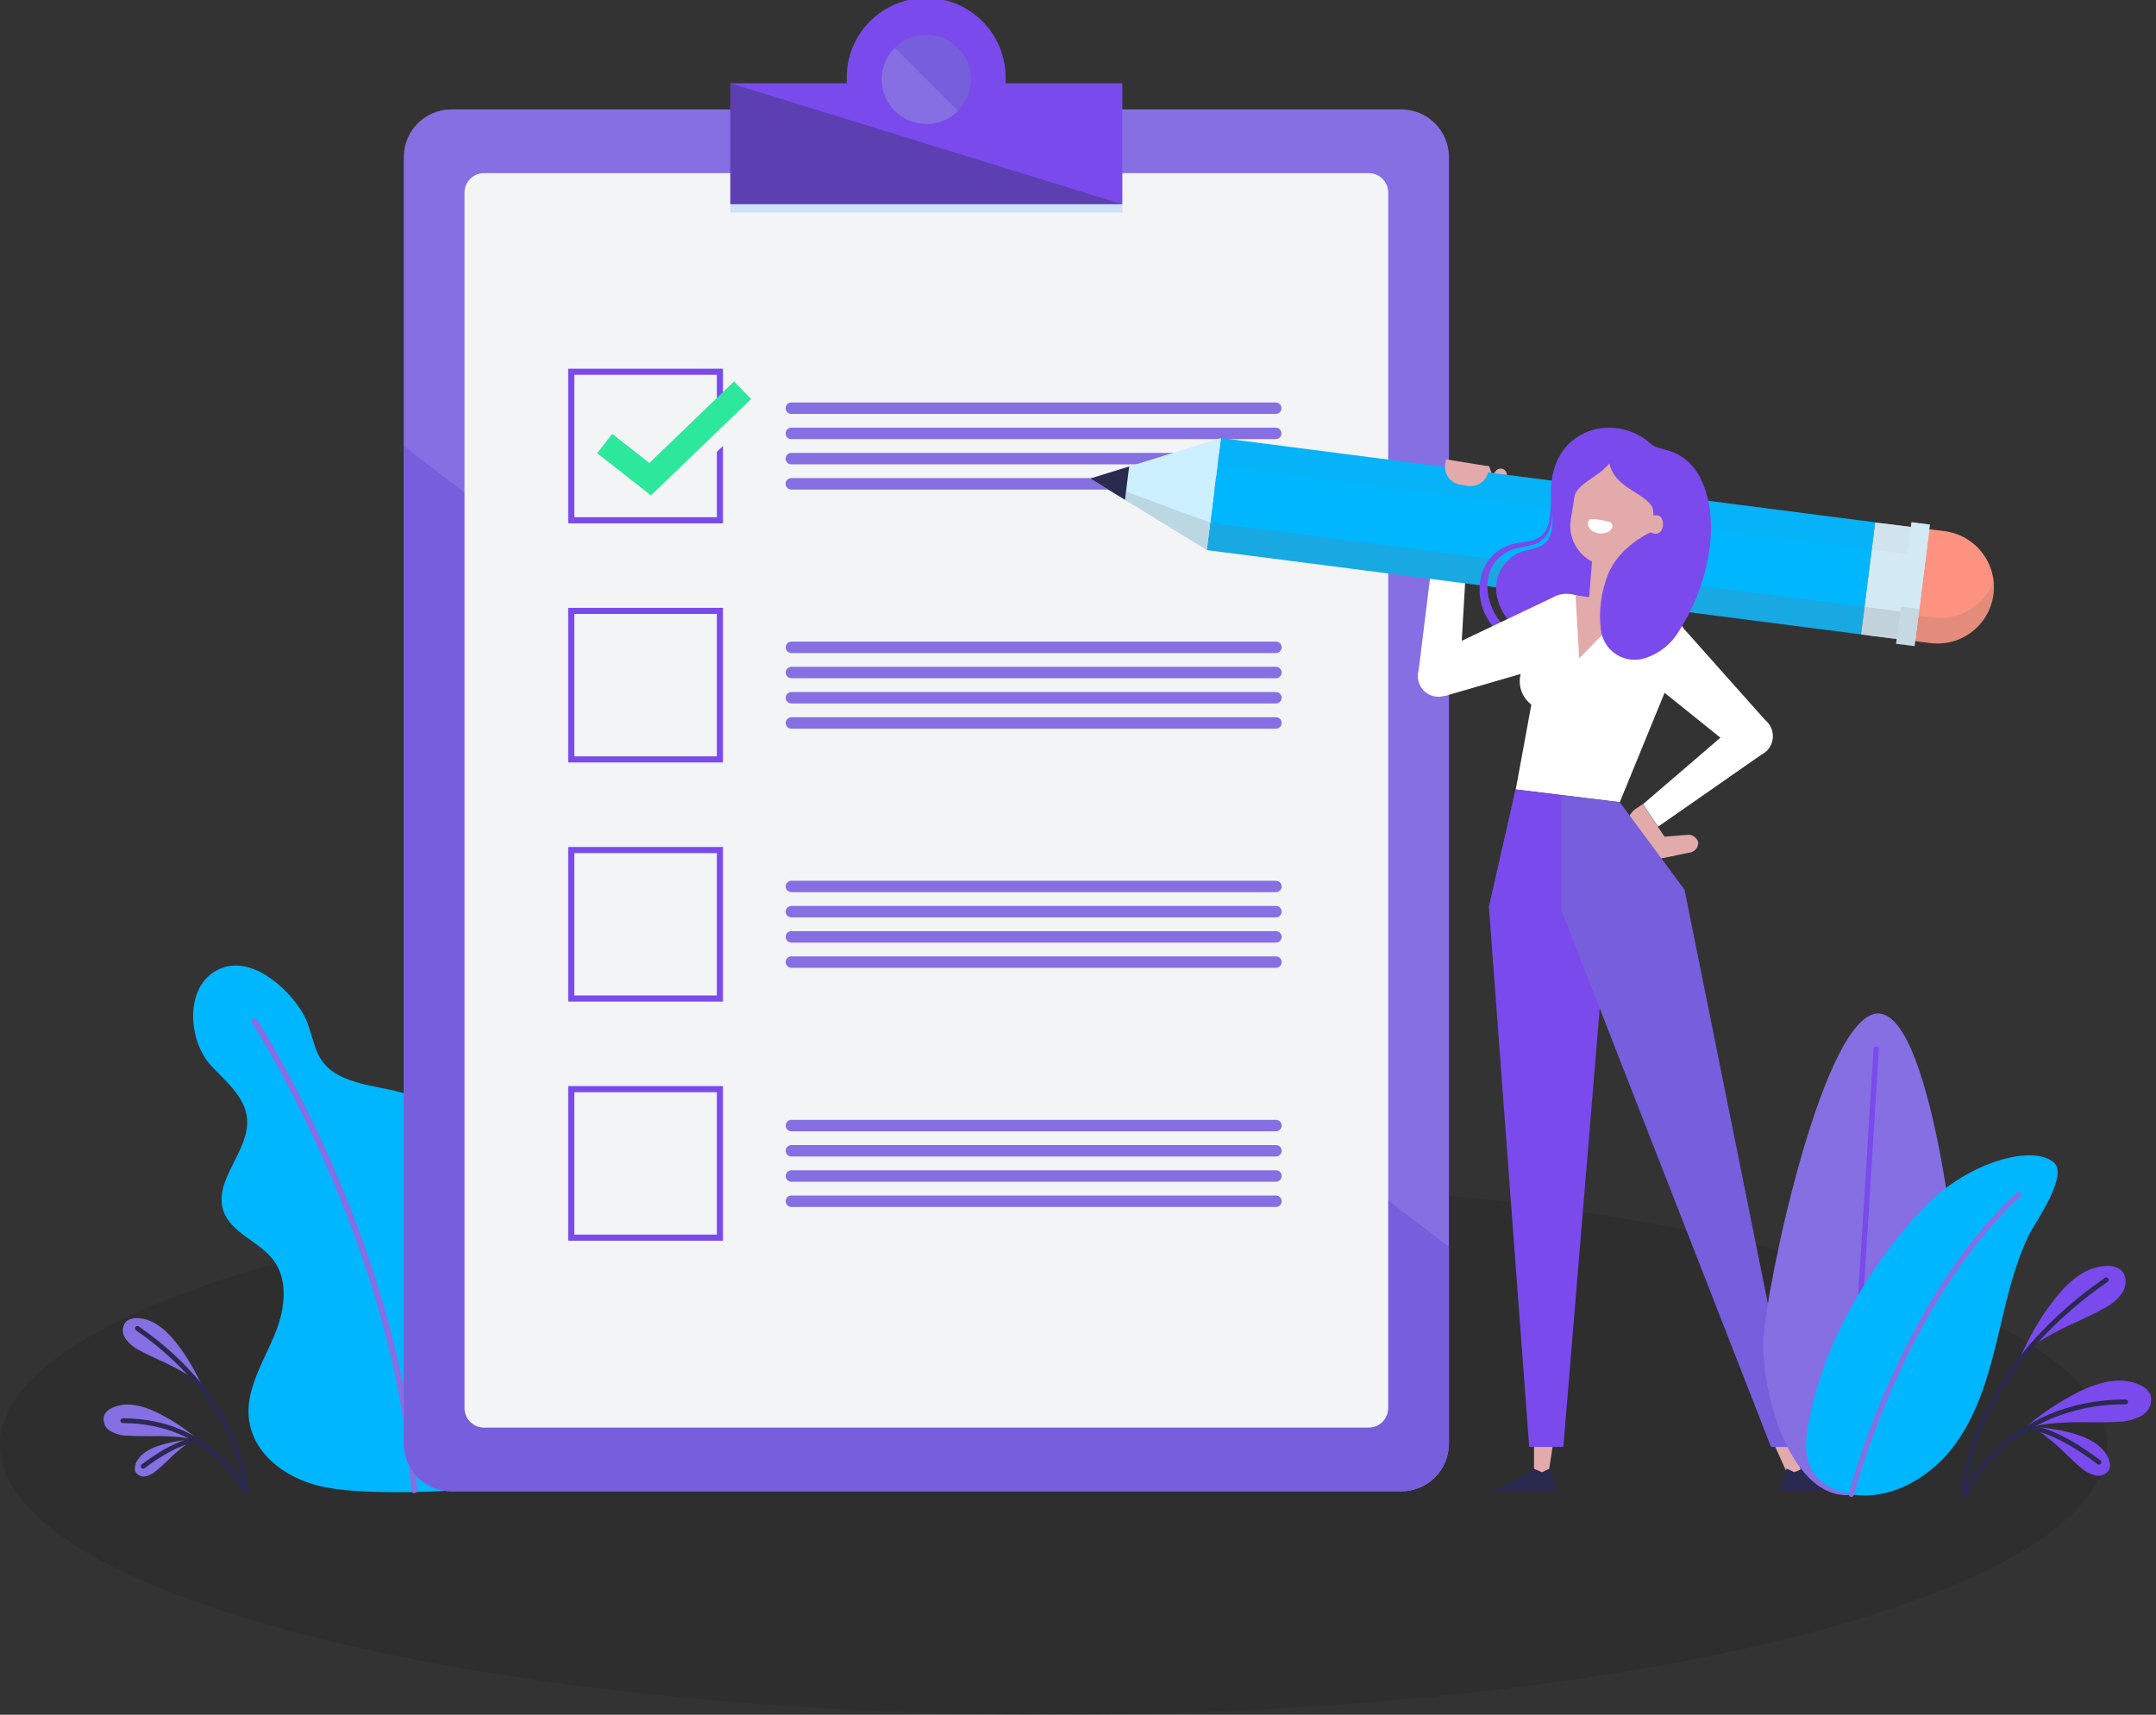 <svg width="352" height="280" viewBox="0 0 352 280" fill="none" xmlns="http://www.w3.org/2000/svg">
<rect x="0" y="0" width="352" height="280" fill="#333333" stroke="none"/>
<path opacity="0.1" d="M172 280C266.993 280 344 260.301 344 236C344 211.7 266.993 192 172 192C77.007 192 0 211.7 0 236C0 260.301 77.007 280 172 280Z" fill="black"/>
<path d="M82.686 215.666C79.332 211.788 75.08 208.453 73.736 203.561C72.756 199.996 73.53 196.216 73.909 192.535C74.288 188.854 74.157 184.786 71.775 181.953C69.814 179.615 66.715 178.602 63.732 177.96C60.749 177.317 57.634 176.914 54.98 175.399C50.678 172.928 51.535 168.745 49.212 165.072C46.624 160.955 40.6 155.685 35.433 158.427C29.961 161.326 30.826 170.128 34.469 174.023C36.883 176.601 39.974 179.071 40.328 182.587C40.864 187.874 34.798 192.642 36.463 197.69C37.699 201.412 42.405 202.697 44.704 205.867C47.003 209.037 46.541 213.393 45.19 217.033C43.839 220.673 41.704 224.041 40.864 227.837C39.141 235.594 45.231 240.955 52.178 242.659C58.557 244.257 72.319 243.483 72.319 243.483C77.729 241.445 82.317 237.683 85.373 232.778C86.383 230.985 86.974 228.987 87.103 226.934C87.231 224.88 86.893 222.824 86.114 220.92C85.261 218.996 84.104 217.222 82.686 215.666Z" fill="#00B6FF"/>
<path d="M41.564 166.793C41.564 166.793 65.059 203.026 67.613 243.327" stroke="#856FE2" stroke-linecap="round" stroke-linejoin="round"/>
<path d="M20.64 215.749C21.089 215.412 21.638 215.238 22.198 215.254H22.355C24.538 215.254 26.73 216.638 28.857 219.372C30.536 221.55 31.936 223.929 33.026 226.454C32.235 225.654 31.353 224.949 30.398 224.354C29.016 223.528 27.585 222.788 26.112 222.139C24.992 221.62 23.838 221.085 22.75 220.492C21.79 220.032 20.973 219.32 20.385 218.433C20.126 218.02 20.011 217.533 20.057 217.048C20.103 216.562 20.308 216.106 20.64 215.749Z" fill="#856FE2"/>
<path d="M17.023 231.065C17.28 230.562 17.706 230.166 18.226 229.945L18.358 229.879C20.335 228.941 22.907 229.262 26.005 230.834C28.449 232.088 30.727 233.639 32.788 235.454C31.723 235.069 30.616 234.812 29.491 234.688C27.89 234.528 26.279 234.471 24.67 234.515C23.434 234.515 22.198 234.515 20.921 234.441C19.856 234.447 18.811 234.162 17.896 233.618C17.493 233.345 17.189 232.948 17.032 232.488C16.874 232.027 16.871 231.528 17.023 231.065Z" fill="#856FE2"/>
<path d="M22.075 240.255C21.967 239.884 21.994 239.488 22.149 239.135C22.149 239.135 22.149 239.069 22.149 239.036C22.693 237.644 24.127 236.566 26.401 235.932C28.21 235.402 30.079 235.103 31.964 235.042C31.257 235.344 30.59 235.732 29.978 236.195C29.107 236.865 28.281 237.591 27.505 238.369C26.896 238.945 26.269 239.547 25.61 240.09C25.079 240.586 24.424 240.93 23.715 241.086C23.388 241.142 23.052 241.092 22.757 240.942C22.462 240.792 22.222 240.551 22.075 240.255Z" fill="#856FE2"/>
<path d="M40.097 243.524C40.097 243.524 40.023 229.138 22.437 216.918" stroke="#2A294F" stroke-width="0.78" stroke-linecap="round" stroke-linejoin="round"/>
<path d="M40.097 243.524C40.097 243.524 34.691 231.995 20.056 231.995" stroke="#2A294F" stroke-width="0.78" stroke-linecap="round" stroke-linejoin="round"/>
<path d="M32.128 235.182C32.128 235.182 29.293 234.976 23.377 239.44" stroke="#2A294F" stroke-width="0.78" stroke-linecap="round" stroke-linejoin="round"/>
<path d="M228.772 17.861H73.712C69.411 17.861 65.924 21.345 65.924 25.643V235.751C65.924 240.048 69.411 243.532 73.712 243.532H228.772C233.073 243.532 236.56 240.048 236.56 235.751V25.643C236.56 21.345 233.073 17.861 228.772 17.861Z" fill="#856FE2"/>
<path d="M65.924 72.836V235.742C65.924 237.806 66.745 239.785 68.205 241.245C69.666 242.704 71.647 243.524 73.712 243.524H228.772C230.838 243.524 232.818 242.704 234.279 241.245C235.739 239.785 236.56 237.806 236.56 235.742V203.627L65.924 72.836Z" fill="#765EDD"/>
<path d="M223.465 28.27H79.019C77.262 28.27 75.838 29.693 75.838 31.448V229.937C75.838 231.692 77.262 233.116 79.019 233.116H223.465C225.222 233.116 226.646 231.692 226.646 229.937V31.448C226.646 29.693 225.222 28.27 223.465 28.27Z" fill="#F3F4F6"/>
<path d="M164.18 13.595C164.18 13.381 164.18 13.175 164.18 12.961C164.224 11.232 163.921 9.512 163.289 7.902C162.657 6.292 161.708 4.824 160.5 3.586C159.292 2.348 157.847 1.363 156.252 0.691C154.657 0.02 152.944 -0.327 151.213 -0.327C149.482 -0.327 147.769 0.02 146.174 0.691C144.579 1.363 143.135 2.348 141.926 3.586C140.718 4.824 139.77 6.292 139.138 7.902C138.506 9.512 138.202 11.232 138.246 12.961C138.246 13.175 138.246 13.381 138.246 13.595H119.243V33.359H183.241V13.595H164.18Z" fill="#7A4AED"/>
<path d="M119.243 13.595V33.35H183.241L119.243 13.595Z" fill="#5C40B2"/>
<path d="M154.048 19.676C157.761 18.129 159.517 13.866 157.968 10.156C156.42 6.445 152.155 4.691 148.441 6.238C144.728 7.785 142.972 12.047 144.52 15.758C146.068 19.468 150.334 21.223 154.048 19.676Z" fill="#765EDD"/>
<path d="M146.091 7.815C145.414 8.491 144.877 9.294 144.511 10.178C144.145 11.062 143.956 12.009 143.956 12.966C143.956 13.922 144.145 14.869 144.511 15.753C144.877 16.637 145.414 17.44 146.091 18.116C147.458 19.482 149.312 20.25 151.246 20.25C152.203 20.25 153.151 20.061 154.036 19.695C154.92 19.329 155.724 18.793 156.401 18.116L146.091 7.815Z" fill="#856FE2"/>
<g style="mix-blend-mode:multiply">
<path d="M183.241 33.351H119.243V34.709H183.241V33.351Z" fill="#CDE1F9"/>
</g>
<path d="M117.537 60.706H93.268V84.957H117.537V60.706Z" stroke="#7A4AED" stroke-miterlimit="10"/>
<path d="M100.371 74.071L107.796 79.901L122.885 65.367" stroke="#F3F4F6" stroke-width="4" stroke-miterlimit="10"/>
<path d="M98.723 72.424L106.148 78.254L121.237 63.72" stroke="#2DE89C" stroke-width="4" stroke-miterlimit="10"/>
<path d="M208.318 67.59H129.206C128.964 67.593 128.73 67.502 128.553 67.336C128.377 67.17 128.271 66.943 128.258 66.701C128.253 66.573 128.273 66.446 128.318 66.327C128.363 66.208 128.433 66.099 128.521 66.007C128.61 65.916 128.716 65.843 128.834 65.794C128.952 65.745 129.078 65.72 129.206 65.721H208.318C208.442 65.725 208.564 65.754 208.676 65.806C208.789 65.858 208.89 65.931 208.973 66.022C209.057 66.114 209.122 66.221 209.163 66.337C209.205 66.454 209.223 66.577 209.217 66.701C209.206 66.935 209.108 67.156 208.942 67.321C208.775 67.486 208.553 67.582 208.318 67.59Z" fill="#856FE2"/>
<path d="M208.318 71.707H129.206C128.964 71.71 128.73 71.619 128.553 71.453C128.377 71.287 128.271 71.06 128.258 70.818C128.253 70.691 128.273 70.564 128.318 70.444C128.363 70.325 128.433 70.216 128.521 70.124C128.61 70.033 128.716 69.96 128.834 69.911C128.952 69.862 129.078 69.837 129.206 69.838H208.318C208.442 69.842 208.564 69.871 208.676 69.923C208.789 69.975 208.89 70.048 208.973 70.14C209.057 70.231 209.122 70.338 209.163 70.454C209.205 70.571 209.223 70.695 209.217 70.818C209.206 71.052 209.108 71.274 208.942 71.439C208.775 71.603 208.553 71.699 208.318 71.707Z" fill="#856FE2"/>
<path d="M208.318 75.825H129.206C128.964 75.827 128.73 75.736 128.553 75.57C128.377 75.405 128.271 75.177 128.258 74.936C128.253 74.808 128.273 74.681 128.318 74.562C128.363 74.442 128.433 74.334 128.521 74.242C128.61 74.15 128.716 74.078 128.834 74.028C128.952 73.979 129.078 73.954 129.206 73.956H208.318C208.442 73.96 208.564 73.989 208.676 74.04C208.789 74.092 208.89 74.166 208.973 74.257C209.057 74.348 209.122 74.455 209.163 74.572C209.205 74.688 209.223 74.812 209.217 74.936C209.206 75.169 209.108 75.391 208.942 75.556C208.775 75.721 208.553 75.817 208.318 75.825Z" fill="#856FE2"/>
<path d="M208.318 79.942H129.206C128.964 79.945 128.73 79.853 128.553 79.688C128.377 79.522 128.271 79.294 128.258 79.053C128.253 78.925 128.273 78.798 128.318 78.679C128.363 78.56 128.433 78.451 128.521 78.359C128.61 78.267 128.716 78.195 128.834 78.145C128.952 78.096 129.078 78.072 129.206 78.073H208.318C208.442 78.077 208.564 78.106 208.676 78.158C208.789 78.209 208.89 78.283 208.973 78.374C209.057 78.466 209.122 78.573 209.163 78.689C209.205 78.805 209.223 78.929 209.217 79.053C209.206 79.287 209.108 79.508 208.942 79.673C208.775 79.838 208.553 79.934 208.318 79.942Z" fill="#856FE2"/>
<path d="M117.537 99.755H93.268V124.006H117.537V99.755Z" stroke="#7A4AED" stroke-miterlimit="10"/>
<path d="M208.318 106.639H129.206C128.959 106.637 128.724 106.538 128.55 106.364C128.375 106.19 128.277 105.955 128.274 105.709C128.274 105.461 128.372 105.223 128.547 105.048C128.721 104.872 128.958 104.772 129.206 104.77H208.318C208.441 104.77 208.563 104.794 208.676 104.841C208.79 104.889 208.893 104.958 208.979 105.045C209.066 105.133 209.134 105.236 209.181 105.35C209.227 105.464 209.25 105.586 209.249 105.709C209.249 105.955 209.151 106.192 208.976 106.367C208.802 106.541 208.565 106.639 208.318 106.639Z" fill="#856FE2"/>
<path d="M208.318 110.756H129.206C128.959 110.754 128.724 110.655 128.55 110.481C128.375 110.307 128.277 110.072 128.274 109.826C128.274 109.578 128.372 109.341 128.547 109.165C128.721 108.989 128.958 108.889 129.206 108.887H208.318C208.441 108.887 208.563 108.911 208.676 108.959C208.79 109.006 208.893 109.075 208.979 109.162C209.066 109.25 209.134 109.353 209.181 109.467C209.227 109.581 209.25 109.703 209.249 109.826C209.249 110.073 209.151 110.309 208.976 110.484C208.802 110.658 208.565 110.756 208.318 110.756Z" fill="#856FE2"/>
<path d="M208.318 114.874H129.206C128.959 114.872 128.724 114.773 128.55 114.599C128.375 114.425 128.277 114.189 128.274 113.943C128.274 113.696 128.372 113.458 128.547 113.282C128.721 113.106 128.958 113.007 129.206 113.004H208.318C208.441 113.004 208.563 113.029 208.676 113.076C208.79 113.123 208.893 113.193 208.979 113.28C209.066 113.367 209.134 113.471 209.181 113.585C209.227 113.698 209.25 113.82 209.249 113.943C209.249 114.19 209.151 114.427 208.976 114.601C208.802 114.776 208.565 114.874 208.318 114.874Z" fill="#856FE2"/>
<path d="M208.318 118.991H129.206C128.959 118.989 128.724 118.89 128.55 118.716C128.375 118.542 128.277 118.307 128.274 118.061C128.274 117.813 128.372 117.575 128.547 117.4C128.721 117.224 128.958 117.124 129.206 117.122H208.318C208.441 117.122 208.563 117.146 208.676 117.193C208.79 117.241 208.893 117.31 208.979 117.397C209.066 117.485 209.134 117.588 209.181 117.702C209.227 117.816 209.25 117.938 209.249 118.061C209.249 118.307 209.151 118.544 208.976 118.719C208.802 118.893 208.565 118.991 208.318 118.991Z" fill="#856FE2"/>
<path d="M117.537 138.804H93.268V163.055H117.537V138.804Z" stroke="#7A4AED" stroke-miterlimit="10"/>
<path d="M208.318 145.688H129.206C128.958 145.686 128.721 145.586 128.547 145.41C128.372 145.234 128.274 144.997 128.274 144.749C128.277 144.503 128.375 144.268 128.55 144.094C128.724 143.919 128.959 143.821 129.206 143.819H208.318C208.565 143.819 208.802 143.917 208.976 144.091C209.151 144.266 209.249 144.502 209.249 144.749C209.25 144.872 209.227 144.994 209.181 145.108C209.134 145.222 209.066 145.325 208.979 145.412C208.893 145.5 208.79 145.569 208.676 145.616C208.563 145.664 208.441 145.688 208.318 145.688Z" fill="#856FE2"/>
<path d="M208.318 149.805H129.206C128.958 149.803 128.721 149.703 128.547 149.527C128.372 149.351 128.274 149.114 128.274 148.866C128.277 148.62 128.375 148.385 128.55 148.211C128.724 148.037 128.959 147.938 129.206 147.936H208.318C208.565 147.936 208.802 148.034 208.976 148.208C209.151 148.383 209.249 148.62 209.249 148.866C209.25 148.989 209.227 149.111 209.181 149.225C209.134 149.339 209.066 149.442 208.979 149.53C208.893 149.617 208.79 149.686 208.676 149.733C208.563 149.781 208.441 149.805 208.318 149.805Z" fill="#856FE2"/>
<path d="M208.318 153.923H129.206C128.958 153.92 128.721 153.82 128.547 153.645C128.372 153.469 128.274 153.231 128.274 152.984C128.277 152.738 128.375 152.502 128.55 152.328C128.724 152.154 128.959 152.055 129.206 152.053H208.318C208.565 152.053 208.802 152.151 208.976 152.326C209.151 152.5 209.249 152.737 209.249 152.984C209.25 153.107 209.227 153.229 209.181 153.342C209.134 153.456 209.066 153.56 208.979 153.647C208.893 153.734 208.79 153.804 208.676 153.851C208.563 153.898 208.441 153.923 208.318 153.923Z" fill="#856FE2"/>
<path d="M208.318 158.04H129.206C128.958 158.038 128.721 157.938 128.547 157.762C128.372 157.586 128.274 157.349 128.274 157.101C128.277 156.855 128.375 156.62 128.55 156.446C128.724 156.272 128.959 156.173 129.206 156.171H208.318C208.565 156.171 208.802 156.269 208.976 156.443C209.151 156.618 209.249 156.854 209.249 157.101C209.25 157.224 209.227 157.346 209.181 157.46C209.134 157.574 209.066 157.677 208.979 157.764C208.893 157.852 208.79 157.921 208.676 157.968C208.563 158.016 208.441 158.04 208.318 158.04Z" fill="#856FE2"/>
<path d="M117.537 177.853H93.268V202.104H117.537V177.853Z" stroke="#7A4AED" stroke-miterlimit="10"/>
<path d="M208.318 184.737H129.206C128.958 184.735 128.721 184.635 128.547 184.459C128.372 184.283 128.274 184.045 128.274 183.798C128.277 183.552 128.375 183.316 128.55 183.142C128.724 182.968 128.959 182.87 129.206 182.867H208.318C208.565 182.867 208.802 182.965 208.976 183.14C209.151 183.314 209.249 183.551 209.249 183.798C209.25 183.921 209.227 184.043 209.181 184.157C209.134 184.27 209.066 184.374 208.979 184.461C208.893 184.549 208.79 184.618 208.676 184.665C208.563 184.712 208.441 184.737 208.318 184.737Z" fill="#856FE2"/>
<path d="M208.318 188.854H129.206C128.958 188.852 128.721 188.752 128.547 188.576C128.372 188.4 128.274 188.163 128.274 187.915C128.277 187.669 128.375 187.434 128.55 187.26C128.724 187.086 128.959 186.987 129.206 186.985H208.318C208.565 186.985 208.802 187.083 208.976 187.257C209.151 187.432 209.249 187.669 209.249 187.915C209.25 188.038 209.227 188.16 209.181 188.274C209.134 188.388 209.066 188.491 208.979 188.579C208.893 188.666 208.79 188.735 208.676 188.783C208.563 188.83 208.441 188.854 208.318 188.854Z" fill="#856FE2"/>
<path d="M208.318 192.971H129.206C128.958 192.969 128.721 192.869 128.547 192.693C128.372 192.518 128.274 192.28 128.274 192.033C128.277 191.786 128.375 191.551 128.55 191.377C128.724 191.203 128.959 191.104 129.206 191.102H208.318C208.565 191.102 208.802 191.2 208.976 191.375C209.151 191.549 209.249 191.786 209.249 192.033C209.25 192.155 209.227 192.277 209.181 192.391C209.134 192.505 209.066 192.609 208.979 192.696C208.893 192.783 208.79 192.852 208.676 192.9C208.563 192.947 208.441 192.971 208.318 192.971Z" fill="#856FE2"/>
<path d="M208.318 197.089H129.206C128.958 197.087 128.721 196.987 128.547 196.811C128.372 196.635 128.274 196.398 128.274 196.15C128.277 195.904 128.375 195.668 128.55 195.494C128.724 195.32 128.959 195.222 129.206 195.219H208.318C208.565 195.219 208.802 195.318 208.976 195.492C209.151 195.667 209.249 195.903 209.249 196.15C209.25 196.273 209.227 196.395 209.181 196.509C209.134 196.622 209.066 196.726 208.979 196.813C208.893 196.901 208.79 196.97 208.676 197.017C208.563 197.064 208.441 197.089 208.318 197.089Z" fill="#856FE2"/>
<path d="M243.49 81.523C242.988 81.91 238.414 84.611 238.414 84.611L235.167 80.494L236.131 75.759L243.119 76.195L244.339 79.736C244.636 80.51 244.117 81.029 243.49 81.523Z" fill="#FE9280"/>
<path d="M243.119 76.138L244.174 79.234L240.952 80.535C240.338 80.798 239.653 80.847 239.007 80.675C238.318 80.493 237.718 80.067 237.319 79.477C236.921 78.886 236.75 78.171 236.84 77.464L237.046 75.767L243.119 76.138Z" fill="#E2AAAA"/>
<path d="M241.537 80.28L244.331 80.683L245.864 78.065C245.935 77.952 245.983 77.827 246.005 77.696C246.027 77.565 246.023 77.431 245.993 77.302C245.964 77.172 245.908 77.05 245.831 76.942C245.753 76.834 245.655 76.743 245.542 76.673C245.43 76.602 245.305 76.553 245.175 76.53C245.044 76.507 244.91 76.51 244.781 76.54C244.651 76.569 244.529 76.623 244.42 76.7C244.312 76.776 244.22 76.874 244.149 76.986L241.537 80.28Z" fill="#E2AAAA"/>
<path d="M239.419 91.479L233.659 92.936L231.599 109.604L238.348 109.875L239.419 91.479Z" fill="white"/>
<path d="M315.161 105.009L305.091 103.757L307.39 85.468L317.46 86.736C318.662 86.886 319.823 87.272 320.875 87.871C321.928 88.47 322.852 89.27 323.595 90.226C324.338 91.182 324.886 92.275 325.206 93.442C325.526 94.609 325.614 95.828 325.462 97.029C325.311 98.229 324.924 99.388 324.324 100.438C323.724 101.489 322.923 102.411 321.966 103.152C321.01 103.893 319.916 104.438 318.749 104.757C317.581 105.075 316.362 105.161 315.161 105.009Z" fill="#FE9280"/>
<g style="mix-blend-mode:multiply" opacity="0.2">
<path d="M315.68 100.842L305.61 99.574L305.091 103.741L315.161 105.009C316.363 105.161 317.583 105.075 318.752 104.755C319.921 104.435 321.015 103.889 321.972 103.146C322.928 102.403 323.729 101.479 324.328 100.427C324.927 99.374 325.313 98.214 325.462 97.013C325.54 96.312 325.54 95.605 325.462 94.905C324.739 96.851 323.38 98.496 321.605 99.573C319.829 100.651 317.742 101.098 315.68 100.842Z" fill="#777470"/>
</g>
<path d="M303.863 103.592L197.028 89.824L199.336 71.526L306.162 85.295L303.863 103.592Z" fill="#00B6FF"/>
<path d="M178 78.139L197.028 89.824L199.336 71.526L178 78.139Z" fill="#CCF0FF"/>
<g style="mix-blend-mode:multiply" opacity="0.2">
<path d="M178 78.139L197.028 89.824L197.597 85.344L178 78.139Z" fill="#777470"/>
</g>
<path d="M184.354 76.171L178 78.139L183.67 81.614L184.354 76.171Z" fill="#2A294F"/>
<path d="M314.991 86.432L306.153 85.319L303.847 103.612L312.685 104.725L314.991 86.432Z" fill="#D3EAF5"/>
<path d="M315.093 85.651L312.068 85.27L309.564 105.131L312.589 105.512L315.093 85.651Z" fill="#D3EAF5"/>
<g style="mix-blend-mode:multiply" opacity="0.2">
<path d="M309.681 104.325L197.028 89.824L197.597 85.344L310.241 99.845L309.681 104.325Z" fill="#777470"/>
</g>
<g style="mix-blend-mode:multiply" opacity="0.05">
<path d="M311.42 90.507L198.775 75.998L199.336 71.526L311.988 86.028L311.42 90.507Z" fill="#777470"/>
</g>
<g style="mix-blend-mode:multiply" opacity="0.15">
<path d="M313.36 99.441L310.335 99.06L309.57 105.131L312.595 105.512L313.36 99.441Z" fill="#777470"/>
</g>
<path d="M268.814 140.632L270.331 136.737L275.415 136.333C275.828 136.271 276.248 136.367 276.592 136.603C276.936 136.838 277.178 137.195 277.27 137.601C277.27 138.02 277.112 138.424 276.825 138.73C276.539 139.036 276.147 139.221 275.729 139.248L268.814 140.632Z" fill="#E2AAAA"/>
<path d="M266.194 136.753L268.815 140.632L273.759 139.627L268.205 131.31L267.125 132.026C266.375 132.53 265.856 133.311 265.681 134.197C265.506 135.084 265.691 136.003 266.194 136.753Z" fill="#E2AAAA"/>
<path d="M271.097 74.277C265.922 66.734 252.869 68.743 253.206 80.865C253.21 80.903 253.21 80.942 253.206 80.98C253.264 82.499 253.137 84.02 252.827 85.509C252.643 86.23 252.267 86.887 251.74 87.411C251.191 87.894 250.522 88.218 249.803 88.35C249.078 88.506 248.295 88.548 247.487 88.712C246.665 88.875 245.877 89.176 245.155 89.602C243.673 90.461 242.552 91.827 241.999 93.447C241.487 95.067 241.423 96.795 241.815 98.448C242.207 100.101 243.039 101.617 244.224 102.835C244.835 103.441 245.546 103.936 246.325 104.301C247.085 104.621 247.883 104.845 248.699 104.968C250.207 105.297 251.731 105.733 253.289 106.038L253.33 105.898C251.896 105.239 250.487 104.548 248.971 104.021C248.247 103.824 247.548 103.548 246.886 103.197C246.271 102.836 245.715 102.383 245.237 101.855C244.275 100.77 243.573 99.48 243.185 98.083C242.763 96.685 242.735 95.198 243.103 93.785C243.515 92.382 244.423 91.176 245.658 90.392C246.277 89.99 246.96 89.695 247.677 89.519C248.394 89.338 249.185 89.264 249.984 89.05C250.812 88.853 251.567 88.424 252.16 87.815C252.724 87.194 253.106 86.431 253.264 85.608C253.371 85.065 253.432 84.514 253.445 83.961C253.585 86.209 253.396 88.498 251.072 89.363C249.737 89.865 248.435 89.865 247.191 90.697C245.982 91.501 245.066 92.674 244.578 94.04C243.12 98.322 246.91 103.848 251.369 104.325C253.215 104.523 255.052 104.968 256.882 105.289C257.393 105.387 264.562 106.853 264.62 106.68L272.919 82.133L271.097 74.277Z" fill="#7A4AED"/>
<path d="M270.701 134.999L287.529 123.265L285.181 116.768L268.246 131.318L270.701 134.999Z" fill="white"/>
<path d="M283.038 121.659C283.324 122.261 283.781 122.765 284.353 123.107C284.925 123.449 285.585 123.614 286.251 123.581C286.916 123.548 287.557 123.318 288.092 122.922C288.628 122.525 289.033 121.978 289.258 121.351C289.482 120.724 289.516 120.045 289.354 119.399C289.192 118.753 288.842 118.17 288.348 117.722C287.855 117.275 287.24 116.984 286.58 116.886C285.921 116.788 285.248 116.887 284.645 117.171C283.838 117.555 283.215 118.242 282.914 119.083C282.613 119.925 282.657 120.851 283.038 121.659Z" fill="white"/>
<path d="M283.879 122.87L288.675 118.126L274.822 102.563C274.452 102.062 273.979 101.647 273.434 101.345C272.89 101.043 272.286 100.863 271.665 100.815C271.044 100.767 270.42 100.854 269.836 101.069C269.252 101.284 268.72 101.622 268.279 102.061C266.4 103.922 266.63 109.076 268.715 110.674L283.879 122.87Z" fill="white"/>
<path d="M259.078 102.209L264.772 102.664L265.726 90.749L260.031 90.293L259.078 102.209Z" fill="#E2AAAA"/>
<path d="M234.615 107.051C233.95 107.096 233.314 107.338 232.786 107.744C232.258 108.151 231.863 108.705 231.651 109.336C231.438 109.967 231.417 110.646 231.591 111.289C231.765 111.932 232.125 112.509 232.627 112.947C233.129 113.385 233.749 113.665 234.41 113.751C235.071 113.837 235.742 113.725 236.339 113.43C236.936 113.135 237.433 112.669 237.765 112.092C238.098 111.515 238.252 110.853 238.208 110.188C238.178 109.746 238.062 109.315 237.866 108.918C237.669 108.521 237.396 108.166 237.063 107.875C236.729 107.583 236.341 107.361 235.921 107.219C235.501 107.078 235.057 107.021 234.615 107.051Z" fill="white"/>
<path d="M232.489 107.578L235.909 113.647L256.799 107.569C259.362 106.919 260.747 102.077 259.741 99.639C259.503 99.065 259.145 98.549 258.69 98.125C258.235 97.702 257.694 97.381 257.104 97.184C256.514 96.987 255.889 96.919 255.27 96.985C254.652 97.051 254.055 97.248 253.519 97.564L232.489 107.578Z" fill="white"/>
<path d="M264.455 130.989L275.069 105.066C275.196 104.566 275.215 104.044 275.126 103.536C275.037 103.027 274.841 102.543 274.552 102.116C274.262 101.688 273.885 101.326 273.446 101.054C273.007 100.782 272.516 100.606 272.004 100.537L256.824 97.095C256.312 97.026 255.792 97.067 255.297 97.213C254.802 97.358 254.343 97.607 253.951 97.942C253.558 98.276 253.241 98.69 253.019 99.156C252.797 99.621 252.675 100.128 252.662 100.644L247.471 128.914L264.455 130.989Z" fill="white"/>
<path d="M262.757 75.66C261.002 77.875 257.813 78.814 257.104 80.84L256.939 81.778V81.91L256.461 84.76C256.317 85.615 256.342 86.491 256.537 87.337C256.731 88.183 257.09 88.983 257.594 89.69C258.097 90.397 258.735 90.999 259.471 91.46C260.207 91.921 261.027 92.232 261.884 92.377C263.614 92.668 265.389 92.261 266.818 91.245C267.526 90.742 268.128 90.104 268.589 89.369C269.05 88.633 269.362 87.814 269.507 86.958L270.042 83.755C269.663 80.469 263.705 80.214 262.757 75.66Z" fill="#E2AAAA"/>
<path d="M268.806 85.41C268.755 85.711 268.794 86.02 268.918 86.298C269.043 86.576 269.247 86.811 269.506 86.973C269.764 87.135 270.065 87.217 270.37 87.209C270.675 87.2 270.97 87.101 271.219 86.924C271.467 86.747 271.658 86.501 271.766 86.216C271.874 85.931 271.895 85.62 271.827 85.323C271.758 85.026 271.603 84.756 271.381 84.547C271.158 84.338 270.879 84.2 270.578 84.15C270.379 84.116 270.175 84.122 269.978 84.166C269.781 84.211 269.594 84.295 269.43 84.412C269.265 84.529 269.125 84.677 269.018 84.849C268.911 85.02 268.839 85.211 268.806 85.41Z" fill="#E2AAAA"/>
<path d="M254.904 129.828L262.51 148.595L255.242 236.269H249.663L243.086 148.051L247.429 128.914L254.904 129.828Z" fill="#7A4AED"/>
<path d="M254.904 129.828V148.595L289.145 236.269H293.347L275.028 145.284L264.455 130.989L254.904 129.828Z" fill="#765EDD"/>
<path d="M252.786 240.848H250.454V236.269H253.478L252.786 240.848Z" fill="#E2AAAA"/>
<path d="M250.371 239.81L251.739 240.411L253.008 239.81L254.145 243.524H243.589L247.561 241.671L250.371 239.81Z" fill="#2A294F"/>
<path d="M291.914 240.848H294.246L292.861 236.269H289.837L291.914 240.848Z" fill="#E2AAAA"/>
<path d="M294.328 239.81L292.96 240.411L291.691 239.81L290.554 243.524H301.11L297.138 241.671L294.328 239.81Z" fill="#2A294F"/>
<path d="M257.714 111.234C257.716 112.182 257.435 113.11 256.909 113.9C256.383 114.689 255.634 115.304 254.757 115.668C253.88 116.032 252.915 116.128 251.984 115.943C251.053 115.758 250.198 115.302 249.526 114.631C248.855 113.96 248.398 113.105 248.213 112.175C248.029 111.245 248.124 110.28 248.488 109.404C248.852 108.528 249.468 107.78 250.258 107.254C251.048 106.728 251.977 106.448 252.926 106.449C254.196 106.449 255.414 106.954 256.312 107.851C257.21 108.748 257.714 109.965 257.714 111.234Z" fill="white"/>
<path d="M257.228 97.227L257.829 107.504L266.721 98.454L257.228 97.227Z" fill="#E2AAAA"/>
<path d="M276.586 76.459C275.85 75.512 274.923 74.729 273.866 74.162C272.218 73.289 270.306 73.338 268.773 72.062L269.968 84.126C272.168 83.5 272.037 88.243 269.498 86.925C269.498 86.925 264.455 89.083 262.543 93.793C261.404 96.636 260.996 99.719 261.356 102.761C261.444 103.605 261.723 104.418 262.174 105.137C262.624 105.856 263.234 106.462 263.956 106.909C264.678 107.356 265.493 107.632 266.338 107.715C267.183 107.798 268.036 107.686 268.831 107.389C271.001 106.629 272.842 105.142 274.039 103.181C278.448 96.527 281.382 85.6 277.616 78.081C277.326 77.508 276.981 76.965 276.586 76.459Z" fill="#7A4AED"/>
<path d="M235.955 75.779L236.078 75.015L243.132 76.15L243.009 76.915C242.885 77.682 242.461 78.369 241.831 78.825C241.2 79.28 240.414 79.466 239.646 79.343L238.393 79.141C237.625 79.017 236.937 78.594 236.481 77.964C236.026 77.334 235.839 76.548 235.963 75.781L235.955 75.779Z" fill="#E2AAAA"/>
<path d="M262.955 85.32C261.898 84.941 260.782 84.754 259.659 84.768C259.497 84.874 259.373 85.028 259.303 85.208C259.234 85.388 259.223 85.585 259.272 85.772C259.382 86.15 259.629 86.473 259.964 86.678C260.331 86.922 260.754 87.069 261.194 87.106C261.634 87.141 262.075 87.065 262.477 86.884C262.787 86.752 263.04 86.516 263.194 86.217C263.263 86.063 263.276 85.889 263.233 85.726C263.19 85.563 263.092 85.419 262.955 85.32Z" fill="white"/>
<path d="M320.172 220.129C319.718 229.031 310.027 244.595 301.119 244.15C292.21 243.705 287.455 227.409 287.933 218.507C288.411 209.605 297.872 165.048 306.78 165.5C315.689 165.953 320.617 211.228 320.172 220.129Z" fill="#856FE2"/>
<path d="M306.318 171.29L301.827 243.434" stroke="#7A4AED" stroke-width="0.87" stroke-linecap="round" stroke-linejoin="round"/>
<path d="M299.792 218.277C297.741 222.749 296.228 227.448 295.284 232.276C294.814 234.746 294.518 237.422 295.63 239.687C296.85 242.157 299.561 243.582 302.272 244.026C308.865 245.113 315.524 241.062 319.405 235.586C323.287 230.11 324.968 223.432 326.509 216.91C327.72 211.771 328.915 206.55 331.206 201.766C332.187 199.716 337.931 191.786 335.219 189.735C331.495 186.812 320.732 189.991 313.793 197.517C308.066 203.661 303.341 210.666 299.792 218.277Z" fill="#00B6FF"/>
<path d="M302.264 244.002C302.264 244.002 310.266 212.899 329.566 195.063" stroke="#856FE2" stroke-width="0.87" stroke-linecap="round" stroke-linejoin="round"/>
<path d="M346.608 210.94C345.827 212.109 344.745 213.048 343.477 213.657C342.043 214.48 340.51 215.172 339.035 215.864C337.084 216.718 335.19 217.697 333.365 218.795C332.098 219.577 330.928 220.505 329.879 221.562C331.326 218.223 333.18 215.075 335.401 212.191C338.219 208.568 341.112 206.732 344.004 206.732H344.202C344.947 206.708 345.677 206.94 346.271 207.39C347.251 208.23 347.21 209.853 346.608 210.94Z" fill="#7A4AED"/>
<path d="M349.839 231.048C348.63 231.772 347.25 232.158 345.842 232.168C344.194 232.284 342.545 232.267 340.897 232.259C338.769 232.202 336.638 232.276 334.519 232.481C333.042 232.654 331.59 232.997 330.192 233.502C332.926 231.101 335.946 229.046 339.183 227.384C343.304 225.317 346.691 224.914 349.303 226.132L349.484 226.215C350.164 226.516 350.721 227.039 351.066 227.697C351.26 228.313 351.244 228.975 351.022 229.581C350.8 230.187 350.384 230.703 349.839 231.048Z" fill="#7A4AED"/>
<path d="M342.216 240.947C341.276 240.738 340.408 240.284 339.703 239.629C338.837 238.921 337.997 238.122 337.23 237.356C336.19 236.331 335.089 235.368 333.934 234.474C333.119 233.867 332.237 233.356 331.305 232.951C333.789 233.041 336.252 233.436 338.64 234.128C341.656 235.018 343.543 236.401 344.268 238.246C344.285 238.288 344.299 238.332 344.309 238.377C344.509 238.843 344.544 239.363 344.408 239.851C344.216 240.251 343.896 240.575 343.499 240.773C343.103 240.971 342.651 241.032 342.216 240.947Z" fill="#7A4AED"/>
<path d="M320.542 244.175C320.542 244.175 320.633 225.144 343.889 208.988" stroke="#2A294F" stroke-width="0.78" stroke-linecap="round" stroke-linejoin="round"/>
<path d="M320.542 244.175C320.542 244.175 327.679 228.924 347.037 228.924" stroke="#2A294F" stroke-width="0.78" stroke-linecap="round" stroke-linejoin="round"/>
<path d="M331.107 233.14C331.107 233.14 334.857 232.868 342.685 238.773" stroke="#2A294F" stroke-width="0.78" stroke-linecap="round" stroke-linejoin="round"/>
</svg>

